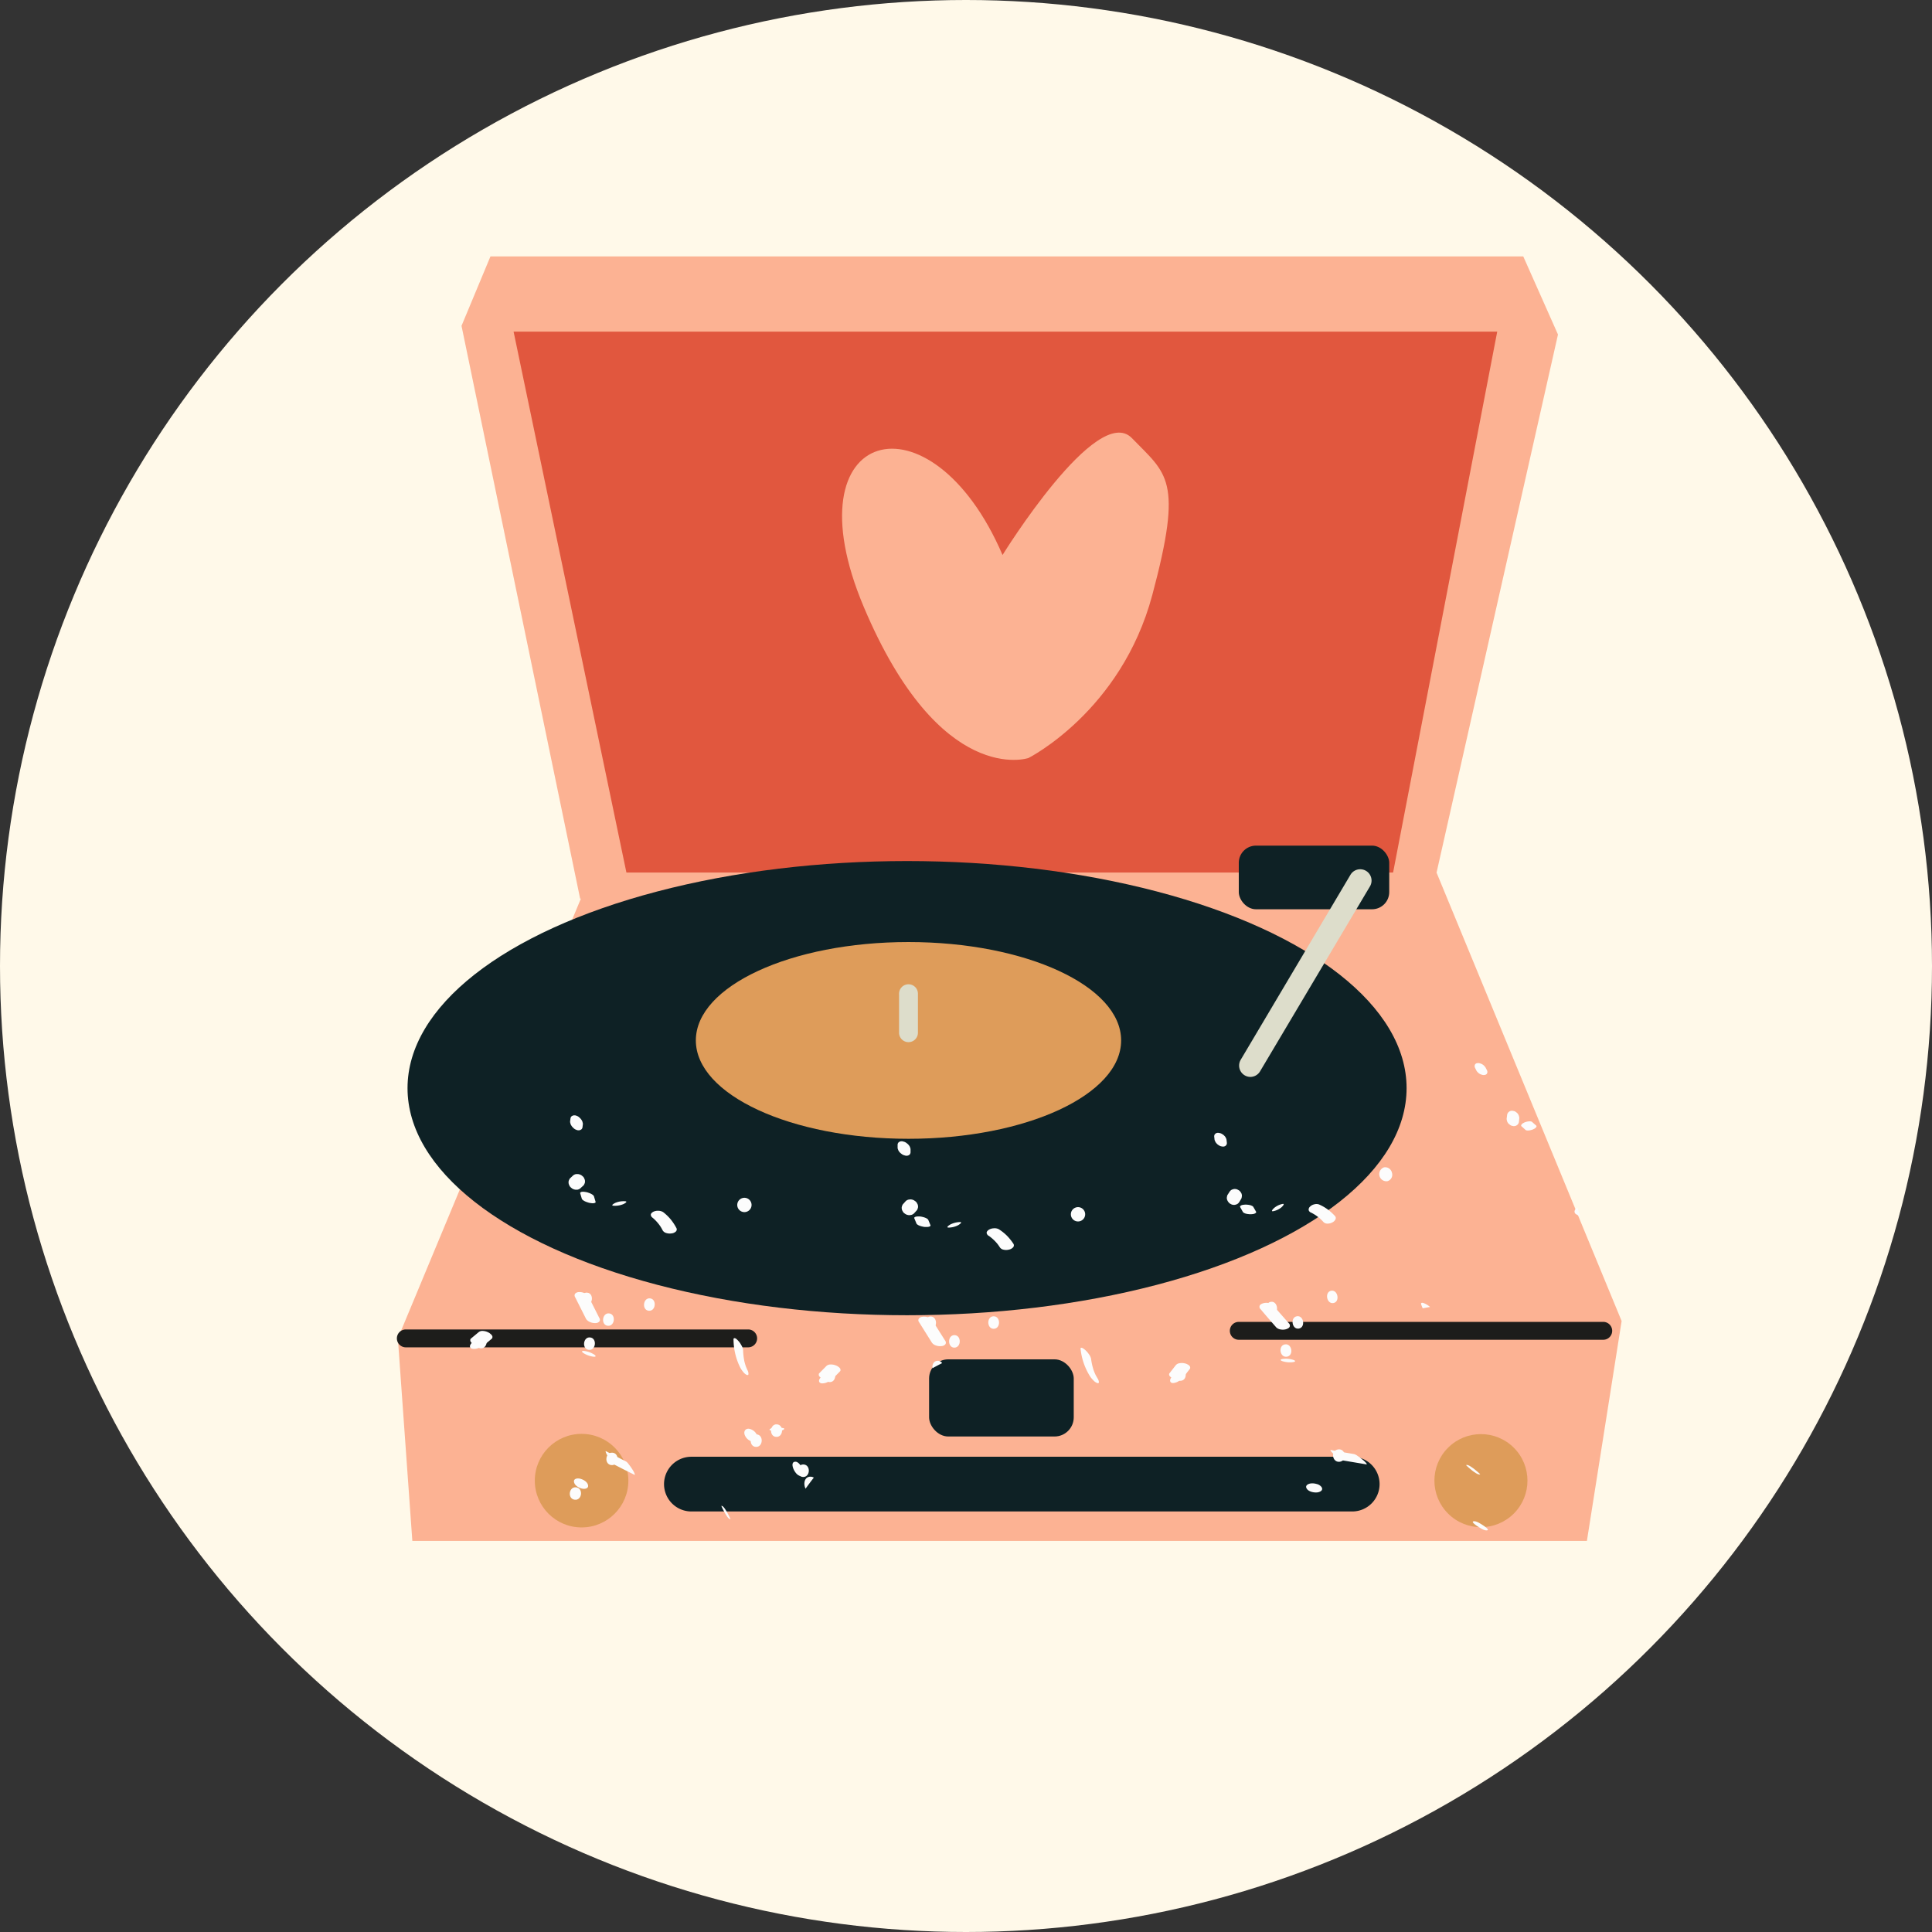 <svg xmlns="http://www.w3.org/2000/svg" width="1080" height="1080" viewBox="0 0 1080 1080"><rect x="0" y="0" width="1080" height="1080" fill="#333333" stroke="none"/><g id="Layer_2" data-name="Layer 2"><g id="Music01_436942320"><g id="Music01_436942320-2" data-name="Music01_436942320"><circle cx="540" cy="540" r="540" fill="#fff9e9"/><path d="M324.3 502.36 257.99 182.15 274.17 143.33H851.51L870.92 187 799.76 502.36H324.3z" fill="#fcb293"/><path d="M350.18 487.8 287.1 185.38H836.96L778.74 487.8H350.18z" fill="#e1573e"/><path d="M330.77 487.8 222.41 748.17 230.5 861.38H887.09L906.5 738.47 803.05 487.8H330.77z" fill="#fcb293"/><ellipse cx="507.05" cy="608.28" rx="279.24" ry="126.95" fill="#0e2125"/><ellipse cx="507.85" cy="581.6" rx="118.87" ry="54.99" fill="#de9c5a"/><path d="M507.85 582.57a5.28 5.28.0 0 1-5.27-5.28V555.73a5.28 5.28.0 1 1 10.55.0v21.56A5.28 5.28.0 0 1 507.85 582.57z" fill="#ddddcb"/><rect x="692.49" y="472.71" width="84.1" height="35.58" rx="9.61" fill="#0e2125"/><circle cx="325.11" cy="827.69" r="26.15" fill="#de9c5a"/><circle cx="827.85" cy="827.69" r="26.01" transform="translate(-342.79 827.8) rotate(-45)" fill="#de9c5a"/><rect x="519.37" y="759.88" width="80.86" height="43.13" rx="10.73" fill="#0e2125"/><path d="M755.9 844.92H386.5a15.29 15.29.0 0 1-15.3-15.29h0a15.3 15.3.0 0 1 15.3-15.3H755.9a15.3 15.3.0 0 1 15.29 15.3h0A15.29 15.29.0 0 1 755.9 844.92z" fill="#0e2125"/><path d="M699 602a6.34 6.34.0 0 1-5.44-9.57L755 488.88a6.34 6.34.0 0 1 10.9 6.47l-61.5 103.5A6.33 6.33.0 0 1 699 602z" fill="#ddddcb"/><path d="M418.23 753.17H226.86a5 5 0 1 1 0-10H418.23a5 5 0 0 1 0 10z" fill="#1d1d1b"/><path d="M896.22 748.94H692.49a5 5 0 0 1 0-10H896.22a5 5 0 0 1 0 10z" fill="#1d1d1b"/><path d="M268.51 753.72c4 .56 5-6.33 1-6.89S264.51 753.14 268.51 753.72z" fill="#fcfcfc"/><path d="M327.49 729.53c3.95.47 4.75-6.45.82-6.92S323.54 729.07 327.49 729.53z" fill="#fcfcfc"/><path d="M339.74 741.12c4 .43 4.73-6.5.77-6.92S335.77 740.7 339.74 741.12z" fill="#fcfcfc"/><path d="M329.13 754.57c4 .47 4.78-6.45.79-6.93S325.12 754.09 329.13 754.57z" fill="#fcfcfc"/><path d="M321.27 838.35c4.15.49 4.93-6.43.79-6.92S317.1 837.86 321.27 838.35z" fill="#fcfcfc"/><path d="M341.72 819c4.12.44 4.84-6.49.73-6.93S337.59 818.51 341.72 819z" fill="#fcfcfc"/><path d="M362.65 732.72c4 .38 4.64-6.55.7-6.93S358.69 732.34 362.65 732.72z" fill="#fcfcfc"/><path d="M321.47 725.07l6.15 12.22a4.68 4.68.0 0 0 2.14 1.71 6.68 6.68.0 0 0 3.14.6 2.83 2.83.0 0 0 2.16-.89 1.71 1.71.0 0 0 0-1.89l-6.18-12.22a4.68 4.68.0 0 0-2.12-1.71 6.57 6.57.0 0 0-3.12-.6 2.89 2.89.0 0 0-2.15.89A1.73 1.73.0 0 0 321.47 725.07z" fill="#fcfcfc"/><path d="M331.76 758.4c1.44.17 1.58-.42.37-1.21a13.64 13.64.0 0 0-5.58-2c-1.43-.17-1.58.42-.37 1.21A13.64 13.64.0 0 0 331.76 758.4z" fill="#fcfcfc"/><path d="M264.24 754a6.83 6.83.0 0 0 5.67-2.06c1.19-1.32.91-2.72-.81-3a7 7 0 0 0-5.66 2.05C262.24 752.38 262.52 753.78 264.24 754z" fill="#fcfcfc"/><path d="M325.94 832.24c1.46.15 3.33-.34 2.72-2.31s-3.29-3.23-5-3.44c-1.46-.17-3.32.3-2.72 2.29S324.24 832.06 325.94 832.24z" fill="#fcfcfc"/><path d="M343.37 818.7l5.61 2.88 5.63 2.81c.47.24.15-.58.12-.68a13.09 13.09.0 0 0-1.29-2.39 29.6 29.6.0 0 0-2-2.81A5.49 5.49.0 0 0 350 817l-11.19-5.74c-.47-.24-.16.59-.13.68a13.18 13.18.0 0 0 1.27 2.41 28 28 0 0 0 2 2.83A5.38 5.38.0 0 0 343.37 818.7z" fill="#fcfcfc"/><path d="M410.05 749.12a35.88 35.88.0 0 0 3.42 14.69 14 14 0 0 0 1.83 2.93 6.12 6.12.0 0 0 2 1.78c.39.15 1 .32 1.08-.33a4.09 4.09.0 0 0-.52-2.23c-.25-.52-.48-1.06-.7-1.6-.31-.73.29.82.0.07l-.3-.83q-.24-.72-.45-1.47c-.08-.29-.16-.57-.23-.85l-.1-.43c.08.36.1.43.05.22a35.58 35.58.0 0 1-.74-6.52 7 7 0 0 0-1-2.61 12 12 0 0 0-2-2.74c-.45-.44-1.11-1.17-1.77-1.15S410 748.61 410.05 749.12z" fill="#fcfcfc"/><path d="M415.78 677.56a4 4 0 0 0 4.33-3.58 4 4 0 1 0-4.33 3.58z" fill="#fcfcfc"/><path d="M364.9 680.78l.3.24-.61-.49a24 24 0 0 1 4.72 5.24l-.38-.57a26 26 0 0 1 1.47 2.52 3.25 3.25.0 0 0 1.79 1.46 6.41 6.41.0 0 0 3.1.31 4.15 4.15.0 0 0 2.44-1 1.63 1.63.0 0 0 .48-1.82 29.37 29.37.0 0 0-3.26-5 26.7 26.7.0 0 0-4.23-4.08 5.18 5.18.0 0 0-2.8-.76 5.56 5.56.0 0 0-2.86.63c-.52.33-1.28.86-1.25 1.65A2.19 2.19.0 0 0 364.9 680.78z" fill="#fcfcfc"/><path d="M342.85 674a12.17 12.17.0 0 0 5.47-.83c.44-.16 2.92-1.47 1.24-1.65a12 12 0 0 0-5.46.83C343.66 672.54 341.17 673.83 342.85 674z" fill="#fcfcfc"/><path d="M324.37 667.16l.89 3a1.71 1.71.0 0 0 .57.65 4.29 4.29.0 0 0 1 .65 8 8 0 0 0 1.39.57 9.27 9.27.0 0 0 1.54.43l1 .14a4.65 4.65.0 0 0 1.49-.06l.47-.2a.51.51.0 0 0 .17-.69l-.9-3a1.79 1.79.0 0 0-.58-.64 3.77 3.77.0 0 0-1-.65 8 8 0 0 0-1.39-.58 8.37 8.37.0 0 0-1.54-.42l-.95-.14a4.65 4.65.0 0 0-1.49.06l-.47.2A.51.51.0 0 0 324.37 667.16z" fill="#fcfcfc"/><path d="M324.47 664.23l1.38-1.27a2.37 2.37.0 0 0 .83-1.15 2.55 2.55.0 0 0 .33-1.42 2.85 2.85.0 0 0-.33-1.43 3.06 3.06.0 0 0-.8-1.27l-.8-.67a4.53 4.53.0 0 0-2-.7h-1a3.52 3.52.0 0 0-1.72.77L319 658.38a2.39 2.39.0 0 0-.83 1.14 2.56 2.56.0 0 0-.34 1.42 3 3 0 0 0 .32 1.44 3.2 3.2.0 0 0 .8 1.28l.8.67a4.36 4.36.0 0 0 2 .72h1A3.59 3.59.0 0 0 324.47 664.23z" fill="#fcfcfc"/><path d="M318.91 625.16l-.18 1.41a2.55 2.55.0 0 0 .1 1.26 3.35 3.35.0 0 0 .54 1.32 4.54 4.54.0 0 0 1 1.22 4.3 4.3.0 0 0 1.3 1l.91.37a3.18 3.18.0 0 0 1.65.0l.65-.32a1.9 1.9.0 0 0 .74-1.26l.17-1.41a2.42 2.42.0 0 0-.1-1.26 3.35 3.35.0 0 0-.54-1.32 4.73 4.73.0 0 0-1-1.22 4.51 4.51.0 0 0-1.3-1l-.9-.36a3.18 3.18.0 0 0-1.65.0l-.65.31A2 2 0 0 0 318.91 625.16z" fill="#fcfcfc"/><path d="M270.54 752l4.4-3.69a1 1 0 0 0 .32-.81 1.22 1.22.0 0 0-.24-.94 3.13 3.13.0 0 0-.85-.92 4.59 4.59.0 0 0-1.23-.83 7.26 7.26.0 0 0-3.11-.81 3.28 3.28.0 0 0-2.19.63l-4.41 3.66a.86.86.0 0 0-.32.8 1.18 1.18.0 0 0 .23.94 3.32 3.32.0 0 0 .84.94 4.76 4.76.0 0 0 1.24.84 7.12 7.12.0 0 0 3.12.83A3.29 3.29.0 0 0 270.54 752z" fill="#fcfcfc"/><path d="M408.29 849.28c.25.0-1.79-3.87-2-4.16-.6-.92-1.81-3.29-3-3.38-.26.0 1.77 3.87 2 4.16C405.88 846.81 407.09 849.19 408.29 849.28z" fill="#fcfcfc"/><path d="M463.73 772.6c4 .19 4.36-6.77.34-7S459.69 772.38 463.73 772.6z" fill="#fcfcfc"/><path d="M433.87 803.22c4.1.26 4.52-6.69.44-7S429.78 803 433.87 803.22z" fill="#fcfcfc"/><path d="M422.49 808.82c4.1.27 4.56-6.68.47-7S418.38 808.56 422.49 808.82z" fill="#fcfcfc"/><path d="M448.85 825.64c4.13.22 4.5-6.74.38-7S444.71 825.42 448.85 825.64z" fill="#fcfcfc"/><path d="M520.17 742.94c4 .09 4.11-6.88.15-7S516.19 742.86 520.17 742.94z" fill="#fcfcfc"/><path d="M533.46 753.34c4 0 4.09-6.93.1-7-2 0-3 1.7-3 3.44S531.46 753.32 533.46 753.34z" fill="#fcfcfc"/><path d="M526.65 762c-1.88.94-3.67 1.9-5.39 2.84-.28-2 .76-4.19 3-4.14A2.77 2.77.0 0 1 526.65 762z" fill="#fcfcfc"/><path d="M555.47 742.81c4 0 4-7 0-7-2 0-3 1.73-3 3.47S553.48 742.81 555.47 742.81z" fill="#fcfcfc"/><path d="M513.75 739.08 521 750.65a4.63 4.63.0 0 0 2.29 1.5 6.61 6.61.0 0 0 3.18.3 2.88 2.88.0 0 0 2.07-1.09 1.72 1.72.0 0 0-.17-1.89l-7.31-11.57a4.62 4.62.0 0 0-2.27-1.5 6.53 6.53.0 0 0-3.16-.29 2.83 2.83.0 0 0-2.06 1.08A1.74 1.74.0 0 0 513.75 739.08z" fill="#fcfcfc"/><path d="M459.51 773.31a6.89 6.89.0 0 0 5.45-2.57c1.06-1.43.64-2.79-1.08-2.88a6.9 6.9.0 0 0-5.45 2.57C457.37 771.85 457.78 773.21 459.51 773.31z" fill="#fcfcfc"/><path d="M454.93 826q-2.34 3-4.61 6.17c-1.4-2.73-.64-6.87 2.95-6.68A3.68 3.68.0 0 1 454.93 826z" fill="#fcfcfc"/><path d="M604.11 754.57A35.84 35.84.0 0 0 609 768.83a13.36 13.36.0 0 0 2.12 2.71 6.16 6.16.0 0 0 2.16 1.57c.4.11 1 .21 1-.44a4.13 4.13.0 0 0-.75-2.16c-.3-.5-.58-1-.86-1.52-.39-.69.37.78.0.07l-.38-.8c-.21-.46-.41-.94-.61-1.41-.1-.28-.21-.56-.31-.83l-.15-.42c.12.36.15.43.08.22a35.65 35.65.0 0 1-1.41-6.4 7.1 7.1.0 0 0-1.26-2.5 12.16 12.16.0 0 0-2.28-2.51c-.5-.39-1.23-1-1.87-1S604.06 754.07 604.11 754.57z" fill="#fcfcfc"/><path d="M602.54 682.8a4 4 0 1 0-3.92-4A4 4 0 0 0 602.54 682.8z" fill="#fcfcfc"/><path d="M552.8 690.89l.32.21-.65-.45a24.72 24.72.0 0 1 5.19 4.79l-.43-.54a27.41 27.41.0 0 1 1.7 2.37 3.16 3.16.0 0 0 1.92 1.28 6.3 6.3.0 0 0 3.11.0 4.23 4.23.0 0 0 2.34-1.26 1.64 1.64.0 0 0 .3-1.86 29.78 29.78.0 0 0-3.71-4.66 26.54 26.54.0 0 0-4.6-3.65 5.17 5.17.0 0 0-2.86-.49 5.67 5.67.0 0 0-2.79.89c-.49.37-1.19 1-1.09 1.75A2.24 2.24.0 0 0 552.8 690.89z" fill="#fcfcfc"/><path d="M530.21 686.23a11.9 11.9.0 0 0 5.37-1.32c.42-.21 2.77-1.75 1.08-1.77a12.55 12.55.0 0 0-5.36 1.33C530.88 684.67 528.52 686.19 530.21 686.23z" fill="#fcfcfc"/><path d="M511.16 681.15l1.17 2.87a1.77 1.77.0 0 0 .63.59 4 4 0 0 0 1.06.55 8.24 8.24.0 0 0 1.44.44 9.4 9.4.0 0 0 1.57.28h1a4.7 4.7.0 0 0 1.49-.2l.44-.24a.52.52.0 0 0 .11-.71l-1.18-2.86a1.77 1.77.0 0 0-.63-.59 4 4 0 0 0-1.06-.55 7.89 7.89.0 0 0-1.43-.44 9.4 9.4.0 0 0-1.57-.28h-1a4.64 4.64.0 0 0-1.48.2l-.45.24A.52.52.0 0 0 511.16 681.15z" fill="#fcfcfc"/><path d="M511 678.23l1.26-1.39a2.46 2.46.0 0 0 .71-1.23 2.54 2.54.0 0 0 .2-1.45 2.88 2.88.0 0 0-.47-1.39 3.16 3.16.0 0 0-.91-1.19l-.86-.59a4.41 4.41.0 0 0-2.06-.53l-1 .13a3.47 3.47.0 0 0-1.64.93L505 672.91a2.42 2.42.0 0 0-.72 1.21 2.63 2.63.0 0 0-.2 1.45 2.91 2.91.0 0 0 .46 1.4 3.19 3.19.0 0 0 .91 1.2l.86.59a4.49 4.49.0 0 0 2.07.53l1-.13A3.52 3.52.0 0 0 511 678.23z" fill="#fcfcfc"/><path d="M501.77 639.85v1.42a2.45 2.45.0 0 0 .22 1.24 3.58 3.58.0 0 0 .66 1.27 4.61 4.61.0 0 0 1.14 1.11 4.32 4.32.0 0 0 1.39.83l.94.28a3.06 3.06.0 0 0 1.64-.11l.63-.37a2 2 0 0 0 .61-1.33v-1.42a2.61 2.61.0 0 0-.22-1.25 3.33 3.33.0 0 0-.67-1.26 4.84 4.84.0 0 0-1.14-1.12 4.66 4.66.0 0 0-1.38-.83l-.94-.27a3.06 3.06.0 0 0-1.64.1l-.62.38A2 2 0 0 0 501.77 639.85z" fill="#fcfcfc"/><path d="M465.58 770.67l4-4.1a.87.87.0 0 0 .24-.83 1.18 1.18.0 0 0-.32-.91 3.09 3.09.0 0 0-.93-.84 4.48 4.48.0 0 0-1.31-.7 7.36 7.36.0 0 0-3.17-.53 3.27 3.27.0 0 0-2.12.83l-4 4.06a.9.9.0 0 0-.25.83 1.23 1.23.0 0 0 .32.91 3.13 3.13.0 0 0 .93.85 4.79 4.79.0 0 0 1.31.72 7.24 7.24.0 0 0 3.18.54A3.19 3.19.0 0 0 465.58 770.67z" fill="#fcfcfc"/><path d="M447.29 825c4.07.22.32-7.75-2.49-7.9C440.73 816.88 444.45 824.85 447.29 825z" fill="#fcfcfc"/><path d="M432.16 799.78c1.58.1 4.41.48 5.79-.52s-.76-1.06-1.54-1.11c-1.57-.1-4.4-.49-5.79.52S431.38 799.73 432.16 799.78z" fill="#fcfcfc"/><path d="M421 805.93c1.83.11 2.94-1.41 2.32-3.32a6 6 0 0 0-4.74-3.94c-1.83-.13-2.94 1.38-2.33 3.29A5.94 5.94.0 0 0 421 805.93z" fill="#fcfcfc"/><path d="M660.06 771.87c4.05-.32 3.49-7.27-.52-7S656 772.19 660.06 771.87z" fill="#fcfcfc"/><path d="M711.43 734.62c3.87-.56 2.86-7.45-1-6.9S707.56 735.18 711.43 734.62z" fill="#fcfcfc"/><path d="M726.05 742.68c3.9-.64 2.77-7.51-1.08-6.89S722.15 743.31 726.05 742.68z" fill="#fcfcfc"/><path d="M719.34 758.41c4-.58 2.95-7.47-1-6.9S715.35 759 719.34 758.41z" fill="#fcfcfc"/><path d="M749.07 817.11c4.33-.79 3.09-7.64-1.19-6.86S744.74 817.82 749.07 817.11z" fill="#fcfcfc"/><path d="M745.41 728.41c1.91-.34 2.52-2.27 2.19-4s-1.6-3.21-3.49-2.88C740.34 722.25 741.58 729.1 745.41 728.41z" fill="#fcfcfc"/><path d="M704.62 731.79c2.93 3.48 5.89 6.89 8.88 10.3a4.54 4.54.0 0 0 2.48 1.1 6.35 6.35.0 0 0 3.15-.22c.65-.25 1.58-.62 1.83-1.41a1.73 1.73.0 0 0-.47-1.83q-4.54-5.12-9-10.24a4.51 4.51.0 0 0-2.43-1.11 6.47 6.47.0 0 0-3.09.2c-.64.23-1.56.59-1.82 1.37A1.72 1.72.0 0 0 704.62 731.79z" fill="#fcfcfc"/><path d="M722.89 761.42c1.43-.2 1.42-.81.0-1.26a13.83 13.83.0 0 0-5.92-.49c-1.43.21-1.42.82.0 1.27A13.71 13.71.0 0 0 722.89 761.42z" fill="#fcfcfc"/><path d="M655.94 773.12a6.91 6.91.0 0 0 5.12-3.26c.87-1.55.28-2.85-1.44-2.71a7.06 7.06.0 0 0-5.1 3.24C653.63 771.92 654.2 773.23 655.94 773.12z" fill="#fcfcfc"/><path d="M736.53 834.24c1.56-.24 3.35-1.23 2.19-3a4.77 4.77.0 0 0-2.77-1.69 8.24 8.24.0 0 0-3.26-.29c-1.54.23-3.32 1.18-2.19 2.94S734.74 834.5 736.53 834.24z" fill="#fcfcfc"/><path d="M750.68 816.39l13.11 2.2c.54.09.0-.61-.08-.69a12.17 12.17.0 0 0-2-1.92 27.67 27.67.0 0 0-2.84-2.13 5.79 5.79.0 0 0-1.9-1c-4.35-.75-8.67-1.44-13-2.3-.53-.1.0.6.06.69a13.39 13.39.0 0 0 1.94 2 26.92 26.92.0 0 0 2.8 2.18A5.6 5.6.0 0 0 750.68 816.39z" fill="#fcfcfc"/><path d="M796.74 728.82a11.84 11.84.0 0 1 2.67 1.78l-4.12.75c-.26-.61-.5-1.21-.73-1.83s-.35-1 .16-1.2S796.17 728.56 796.74 728.82z" fill="#fcfcfc"/><path d="M775.71 660.25a3.73 3.73.0 0 0 2.39-4.7 3.88 3.88.0 0 0-4.4-3 4 4 0 0 0 2 7.72z" fill="#fcfcfc"/><path d="M733 677.89l.32.15-.67-.31a23.64 23.64.0 0 1 5.64 3.81l-.5-.45a27.1 27.1.0 0 1 2 2 2.9 2.9.0 0 0 2 .9 5.39 5.39.0 0 0 2.82-.57 3.82 3.82.0 0 0 1.87-1.67 1.74 1.74.0 0 0-.11-1.87 29.85 29.85.0 0 0-4.28-3.88 25.46 25.46.0 0 0-4.84-2.74 4.58 4.58.0 0 0-2.67.0 4.76 4.76.0 0 0-2.35 1.35 2.16 2.16.0 0 0-.66 1.91A2.19 2.19.0 0 0 733 677.89z" fill="#fcfcfc"/><path d="M711.65 677.08a10.22 10.22.0 0 0 4.67-2.17c.35-.27 2.22-2.16.68-1.91a10.49 10.49.0 0 0-4.64 2.18C712 675.45 710.09 677.3 711.65 677.08z" fill="#fcfcfc"/><path d="M693.33 674.91l1.5 2.66a1.79 1.79.0 0 0 .68.5 3.91 3.91.0 0 0 1.06.4 7.68 7.68.0 0 0 1.41.23 7.54 7.54.0 0 0 1.5.06l.9-.09a4.23 4.23.0 0 0 1.33-.43l.37-.31a.55.55.0 0 0 0-.71l-1.53-2.65a1.77 1.77.0 0 0-.68-.48 3.73 3.73.0 0 0-1.05-.4 7.57 7.57.0 0 0-1.4-.23 7.44 7.44.0 0 0-1.49-.06l-.89.09a4 4 0 0 0-1.34.4l-.37.3A.55.55.0 0 0 693.33 674.91z" fill="#fcfcfc"/><path d="M692.72 672l.95-1.56a2.33 2.33.0 0 0 .47-1.3 2.79 2.79.0 0 0 0-1.46 3 3 0 0 0-.64-1.31 3 3 0 0 0-1-1l-.87-.47a3.89 3.89.0 0 0-2-.21l-.89.28a3.28 3.28.0 0 0-1.36 1.16l-1 1.55a2.42 2.42.0 0 0-.48 1.3 2.78 2.78.0 0 0 0 1.46 4.59 4.59.0 0 0 1.65 2.38l.88.46a3.76 3.76.0 0 0 2 .21l.9-.27A3.34 3.34.0 0 0 692.72 672z" fill="#fcfcfc"/><path d="M678.75 635.38l.16 1.41a2.65 2.65.0 0 0 .38 1.2 3.56 3.56.0 0 0 .77 1.17 4.41 4.41.0 0 0 1.19 1 3.94 3.94.0 0 0 1.38.64l.88.15a2.59 2.59.0 0 0 1.46-.34l.5-.47a2 2 0 0 0 .35-1.4l-.17-1.41a2.78 2.78.0 0 0-.38-1.2 3.35 3.35.0 0 0-.78-1.15 4.14 4.14.0 0 0-1.17-.94 4 4 0 0 0-1.36-.63l-.88-.15a2.51 2.51.0 0 0-1.46.32l-.5.45A2.1 2.1.0 0 0 678.75 635.38z" fill="#fcfcfc"/><path d="M661.66 769.72l3.5-4.56a.92.92.0 0 0 .13-.86 1.17 1.17.0 0 0-.44-.86 3 3 0 0 0-1-.72 4.41 4.41.0 0 0-1.38-.54 7.11 7.11.0 0 0-3.21-.11 3.23 3.23.0 0 0-2 1.09l-3.52 4.52a.9.9.0 0 0-.15.86 1.2 1.2.0 0 0 .43.86 3.17 3.17.0 0 0 1 .74 4.49 4.49.0 0 0 1.39.55 7 7 0 0 0 3.24.13A3.24 3.24.0 0 0 661.66 769.72z" fill="#fcfcfc"/><path d="M831.43 855.45c1.32-.37-2-2.51-2.25-2.69-1.14-.73-4-2.76-5.57-2.32-1.32.36 1.93 2.52 2.22 2.7C827 853.87 829.81 855.89 831.43 855.45z" fill="#fcfcfc"/><path d="M827.42 824.2c.26-.08-3.24-3-3.54-3.18-1-.63-3-2.42-4.31-2.07-.28.07 3.2 3 3.5 3.19C824 822.77 826.13 824.56 827.42 824.2z" fill="#fcfcfc"/><path d="M881.79 675a4 4 0 0 0-.51.38 2.66 2.66.0 0 0-1.12 1.92 1.82 1.82.0 0 0 1.07 1.56l2.14 1.19C882.8 678.38 882.26 676.7 881.79 675z" fill="#fcfcfc"/><path d="M850.63 629.68l2.22 2a1.63 1.63.0 0 0 .73.25 3.2 3.2.0 0 0 1 0 5.56 5.56.0 0 0 1.23-.22 5.91 5.91.0 0 0 1.25-.41l.71-.36a3.26 3.26.0 0 0 .94-.8l.2-.39a.6.6.0 0 0-.29-.65l-2.27-2a1.57 1.57.0 0 0-.74-.24 3.16 3.16.0 0 0-1 0 6 6 0 0 0-1.22.21 6.32 6.32.0 0 0-1.23.4l-.69.36a3.16 3.16.0 0 0-.93.79l-.19.39A.6.6.0 0 0 850.63 629.68z" fill="#fcfcfc"/><path d="M849.08 627.2l.18-1.73a2.57 2.57.0 0 0-.11-1.36 3.22 3.22.0 0 0-.57-1.34 3.36 3.36.0 0 0-1-1 3.11 3.11.0 0 0-1.21-.67c-.29-.06-.57-.1-.87-.17a2.88 2.88.0 0 0-1.68.34l-.63.5a2.78 2.78.0 0 0-.69 1.45l-.22 1.71a2.62 2.62.0 0 0 .08 1.35 3.2 3.2.0 0 0 .54 1.35 3.34 3.34.0 0 0 1 1 3.1 3.1.0 0 0 1.21.69l.9.18a3 3 0 0 0 1.72-.36l.65-.5A2.82 2.82.0 0 0 849.08 627.2z" fill="#fcfcfc"/><path d="M824.6 597l.63 1.27a3.23 3.23.0 0 0 .72 1 3.92 3.92.0 0 0 1 .88 4 4 0 0 0 1.25.57 3.31 3.31.0 0 0 1.28.23l.74-.1a1.78 1.78.0 0 0 1-.7l.22-.55a2.32 2.32.0 0 0-.25-1.39l-.66-1.26a3.19 3.19.0 0 0-.74-1 3.91 3.91.0 0 0-1-.87 4.24 4.24.0 0 0-1.25-.58 3.28 3.28.0 0 0-1.27-.24l-.71.09a1.66 1.66.0 0 0-1 .69l-.21.55A2.4 2.4.0 0 0 824.6 597z" fill="#fcfcfc"/><path d="M560.43 310.25s52.81-85.51 72.32-65.33 28.81 22.67 11.37 87.76-69.25 91.07-69.25 91.07-49.32 16.69-92-84.44S520.54 217.35 560.43 310.25z" fill="#fcb293"/></g></g></g></svg>